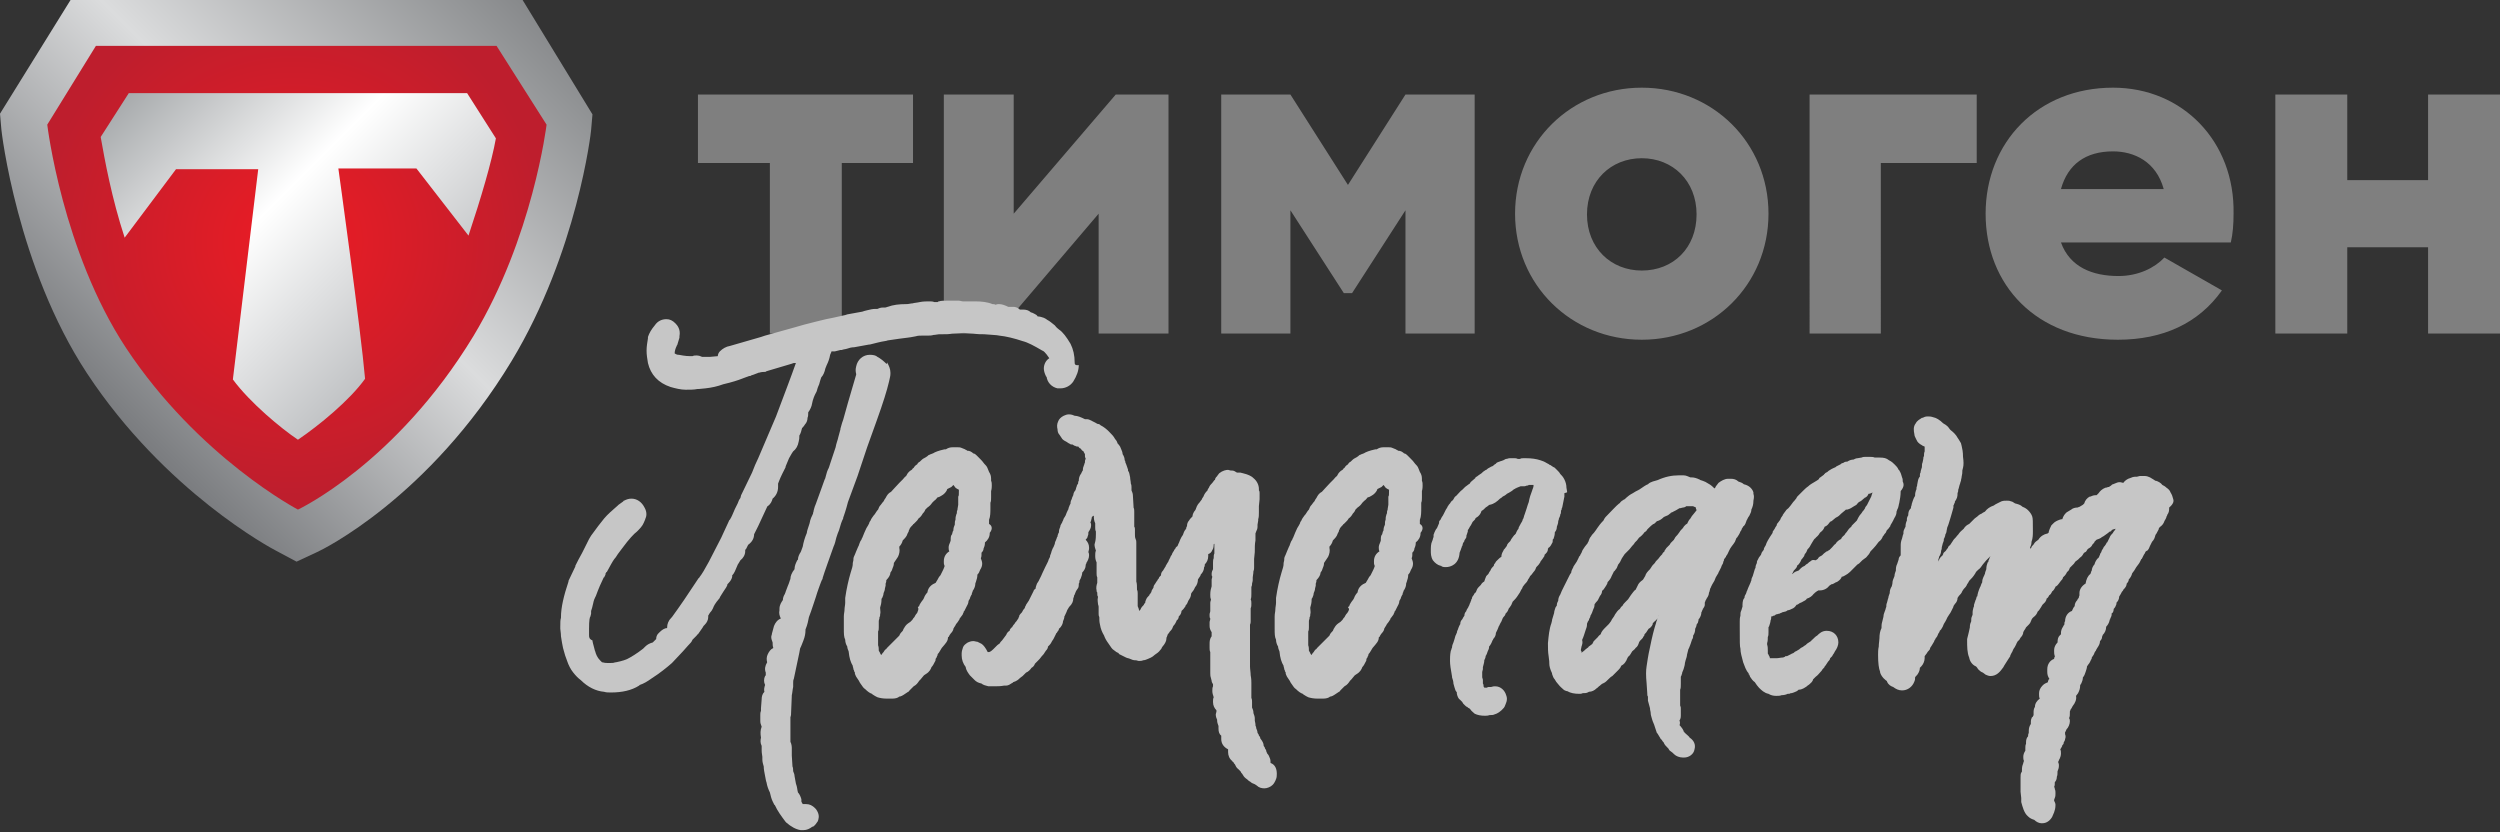 <svg xmlns="http://www.w3.org/2000/svg" viewBox="0 0 365 121.5">
									<rect x="0" y="0" width="365" height="121.5" fill="#333333" stroke="none"/>
									<style>
									.st0{fill:#7f7f7f}.st4{fill:#c6c6c6}
									</style>
									<path class="st0" d="M148 31.2V13.8h-10.2v34.9h7.7l14.9-17.5v17.5h10.2V13.8h-7.7zM196.8 27l-8.4-13.2h-10.1v34.9h10.1v-18l7.8 12.1h1.2l7.8-12.1v18h10.1V13.8h-10.1zM101.9 23.8h10.5v24.9h10.5V23.8h10.4v-10h-31.4zM264.2 48.7h10.4V23.8h14v-10h-24.4zM354.5 13.8v12.5h-11.8V13.8h-10.5v34.9h10.5V36.1h11.8v12.6H365V13.8zM308.5 12.8c-11 0-18.6 8-18.6 18.4 0 10.4 7.4 18.4 19.3 18.4 6.6 0 11.8-2.4 15.2-7.2l-8.4-4.8c-1.4 1.5-3.8 2.7-6.7 2.7-3.8 0-7.1-1.3-8.4-4.9h24.8c.3-1.3.4-2.7.4-4.2.2-10.5-7.4-18.4-17.6-18.4zm-7.6 14.8c1-3.6 3.6-5.5 7.6-5.5 3.1 0 6.3 1.5 7.4 5.5h-15zM239.7 12.8c-10.3 0-18.5 8-18.5 18.4 0 10.4 8.2 18.4 18.5 18.4s18.5-8 18.5-18.4c0-10.4-8.2-18.4-18.5-18.4zm0 26.7c-4.5 0-8-3.3-8-8.2s3.5-8.2 8-8.2 8 3.3 8 8.2-3.4 8.2-8 8.2z"/>
									<radialGradient id="SVGID_1_" cx="-383.822" cy="1460.353" r="37.183" gradientTransform="matrix(1 0 0 -1 426.579 1495.623)" gradientUnits="userSpaceOnUse">
										<stop offset="0" stop-color="#ec1c24"/>
										<stop offset="1" stop-color="#be1e2d"/>
									</radialGradient>
									<path d="M42.7 76.1c-.6-.3-15.1-8-25.8-24.3C7.4 37.5 5.2 19.3 5.1 18.4l-.1-.6 8-12.9h60.5l8.1 12.9-.1.6c-.1.8-2.1 17-11 31.7-11.4 18.8-25.7 25.8-26.3 26l-.8.4-.7-.4z" fill="url(#SVGID_1_)"/>
									<linearGradient id="SVGID_2_" gradientUnits="userSpaceOnUse" x1="24.447" y1="8.059" x2="62.741" y2="46.353">
										<stop offset="0" stop-color="#a8abad"/>
										<stop offset=".486" stop-color="#fff"/>
										<stop offset="1" stop-color="#c1c3c5"/>
									</linearGradient>
										<path d="M60.8 24.6l7.6 9.8c1.8-5.4 3.4-10.8 4-14.2l-4.2-6.6H18.8L14.7 20c.6 3.4 1.6 8.9 3.5 14.7l7.5-10h12L34 55.4c2.5 3.4 7.1 7.2 9.5 8.8 3.1-2.1 7.6-5.8 9.8-8.9-.6-7-3.9-30.7-3.9-30.7h11.4z" fill="url(#SVGID_2_)"/>
									<linearGradient id="SVGID_3_" gradientUnits="userSpaceOnUse" x1="13.298" y1="57.311" x2="73.46" y2="-2.851">
											<stop offset="0" stop-color="#7a7c7f"/>
											<stop offset=".488" stop-color="#dbdcdd"/>
											<stop offset="1" stop-color="#87898b"/>
									</linearGradient>
									<path d="M76.3 0h-66L0 16.6l.2 2.3c0 .2 2.3 20.1 12.5 35.6 11.4 17.3 27 25.6 27.6 25.9l3 1.6 3-1.4c.7-.3 16.3-7.9 28.4-27.9C84.3 36.8 86.3 19.2 86.3 19l.2-2.3L76.3 0zm3.5 18.2s-2 16.5-10.7 30.9C57.8 67.7 43.5 74.4 43.5 74.4S29 66.8 18.4 50.8C9.1 36.7 6.9 18.2 6.9 18.2L14 6.7h58.5l7.3 11.5z" fill="url(#SVGID_3_)"/>
									<g>
										<path class="st4" d="M129.4 53.1c-.4-.4-.9-.8-1.3-1-.2-.2-.6-.3-1.1-.3-1 0-1.8.7-2 1.7-.1.4-.1.7 0 1.1v.1l-1.2 4.1-.7 2.5c-.1.2-.2.6-.4 1.3v.1l-.3 1.1c-.1.5-.3.9-.4 1.5l-.5 1.5-.2.6c-.2.6-.3 1-.4 1.1-.1.2-.2.5-.3.9-.1.3-.1.5-.2.6-.3.8-.7 2-1.3 3.6-.1.2-.2.5-.3.9 0 .2-.1.3-.1.5-.2.4-.4.8-.5 1.4-.3.9-.4 1.2-.4 1.4-.3.7-.5 1.4-.6 2-.2.6-.3.8-.3.8-.2.3-.4.7-.4 1.1l-.1.1c-.2.4-.4.8-.4 1.3-.4.5-.6 1-.6 1.4 0 .1-.1.2-.1.3-.1.3-.2.6-.3.8l-.3.8c0 .1-.1.2-.1.3-.2.3-.3.6-.3.9-.2.3-.5.7-.5 1.3v.2c-.1.4 0 .8.2 1.2-.5.2-.8.6-1 1.1l-.3 1.1c0 .2-.1.3-.1.5 0 .3.1.5.2.8 0 .3 0 .5.1.8-.4.2-.6.5-.8.9-.2.4-.2.8-.1 1.2-.3.5-.4 1-.2 1.5v.4l-.1.1c-.2.4-.2.9 0 1.3-.1.3-.2.7-.1 1-.3.3-.4.7-.4 1.1l-.1 1.3v.4c-.1.2-.1.4-.1.6v.9c0 .3.1.5.2.8-.2.5-.2 1-.1 1.6-.1.4-.1.8.1 1.2v.7c0 .4.1.7.1.9v.4c0 .3.1.7.2 1 0 .4.1.9.2 1.4.1.4.1.7.2.9.1.6.3 1.1.5 1.5.1.4.2.9.4 1.3l.2.4c0 .1 0 .1.1.1.4.9 1 1.7 1.6 2.5l.1.1c.7.6 1.4 1 2.1 1.1h.4c.5 0 .9-.2 1.3-.5h.1c.3-.2.5-.5.7-.8.1-.3.3-.8-.1-1.5-.1-.2-.2-.3-.3-.4-.4-.4-.8-.6-1.3-.6h-.5c-.1-.2-.2-.3-.2-.4v-.3c-.1-.4-.3-.8-.5-1-.1-.3-.1-.8-.3-1.3l-.2-1.1c0-.2-.1-.5-.2-.7 0-.2 0-.5-.1-.7l-.1-1.6v-.2-.2-.6c0-.2 0-.6-.2-1v-.6-.3-2-.7c.1-.2.1-.5.1-.7l.1-2.4v-.1c.1-.4.1-.8.2-1.2v-.6c0-.2 0-.4.1-.6l.8-3.8c.1-.5.1-.7.2-.8.1-.2.2-.5.4-1s.3-1 .3-1.5v-.1c.3-.7.4-1.3.5-1.8.2-.5.4-1.1.6-1.7l.4-1.2c.1-.4.3-.9.5-1.5.2-.5.3-.9.5-1.2v-.1c.3-1 .9-2.6 1.6-4.6.2-.4.3-.9.4-1.3l.2-.6.2-.5c.1-.3.2-.7.3-1 .1-.3.2-.5.3-.7v-.1c.1-.3.4-1.1.7-2.3l1.4-3.8 1.4-4.2 1.4-3.9c.9-2.5 1.5-4.4 1.8-5.7.1-.5.2-.8.2-1.1v-.2c0-.5-.2-1-.5-1.5 0 .3 0 .2-.1.2zm-13.3 38.7z"/>
										<path class="st4" d="M156.9 52.9c0-1-.2-1.9-.6-2.7-.6-1-1.1-1.7-1.7-2.1-.1-.1-.3-.2-.6-.6-.4-.3-.7-.6-1.1-.8-.1-.1-.3-.2-.5-.3-.3-.1-.6-.2-.9-.2-.1-.2-.3-.3-.5-.4-.2-.1-.4-.2-.5-.2-.3-.3-.7-.4-1.1-.4h-.4-.1c-.3-.3-.7-.4-.9-.4h-.8c-.4-.2-.9-.4-1.3-.4-.2 0-.4 0-.5.1-.2-.1-.4-.1-.5-.1-.7-.3-1.6-.4-2.5-.4h-1.8c-.2 0-.4-.1-.6-.1h-.3-1.5c-.5 0-.8 0-1.1.1-.1 0-.1 0-.2.1h-.5c-.2-.1-.5-.1-.7-.1-.4 0-.9 0-1.4.1-.4.1-.8.1-1.1.2h-.1c-.5.1-.7.1-.8.1-1 0-1.9.1-2.7.4-.1 0-.2.1-.4.1h-.2-.1c-.3 0-.6.1-.8.2h-.3c-.4 0-.8.1-1.2.2l-.4.1-.3.1-2.2.4-.3.1c-.9.2-1.4.3-1.8.4l-1 .2c-.9.2-2 .5-3.2.8l-1.4.4-4.3 1.2-.6.2-4.5 1.3c-.6.1-1.1.4-1.5.8-.2.2-.3.5-.3.7l-1.1.1h-1.2c-.2-.1-.5-.2-.8-.2-.2 0-.4 0-.6.1h-.3c-.2 0-.7 0-1.7-.2H99s-.2 0-.5-.2c0-.3.1-.7.3-1.1 0-.1.1-.1.1-.2l.3-1v-.2c.2-1-.3-1.6-.6-1.9-.4-.4-.8-.6-1.3-.6-.7 0-1.3.3-1.7.9-.5.6-.8 1.1-1 1.7v.2c-.1.6-.2 1.2-.2 1.8 0 .6.1 1.2.2 1.8.4 1.7 1.5 2.9 3.3 3.5.7.2 1.5.4 2.2.4.7 0 1.2 0 1.7-.1.5 0 .9-.1 1.2-.1.9-.1 1.8-.3 2.6-.6 1.3-.3 2.2-.6 2.7-.8.3-.1.5-.2.8-.3.1 0 .2-.1.3-.1.1 0 .2 0 .3-.1.1 0 .3-.1 1.1-.4h.1s.2-.1.7-.1c.1 0 .2 0 .3-.1l3.7-1.1c.2-.1.3-.1.4-.1h.2c-.7 2-1.7 4.6-2.9 7.8l-2.6 6.1c-.3.6-.6 1.3-.9 2.1l-1.5 3.1c0 .1-.1.1-.1.2s-.1.3-.1.4c-.1.1-.1.2-.2.3l-.2.5-.4.8c-.3.7-.5 1.2-.7 1.5 0 0 0 .1-.1.1l-1.2 2.6-1.8 3.5c-.6 1.1-1 1.8-1.4 2.3 0 0 0 .1-.1.1-1.5 2.3-2.8 4.2-3.9 5.7l-.1.1c-.4.4-.6.9-.6 1.4v.1c-.4 0-.8.3-1.1.6l-.2.2c-.2.2-.3.5-.3.8l-.5.5c-.4.1-.8.3-1.1.6l-.3.3c-.9.7-1.7 1.2-2.3 1.5-.2.1-.7.3-1.7.5h-.1c-.2.1-.5.1-.9.1-.3 0-.6 0-.9-.1h-.1l-.3-.3c-.4-.4-.6-.9-.7-1.3-.1-.2-.1-.4-.2-.7-.1-.4-.2-.7-.2-.9-.5-.2-.5-.5-.5-.8v-.9c0-1.3.1-1.7.2-1.8 0-.1.1-.3.1-.4v-.4c.1-.3.2-.6.3-1.1.1-.5.2-.7.3-.9 0-.1.1-.1.1-.2.4-1.1.8-2 1.1-2.6 0 0 0-.1.1-.1l.2-.4v-.1c0-.1.1-.2.1-.2s0-.1.1-.1c.5-.9.8-1.5 1.1-1.9.2-.2.3-.4.5-.7.2-.3.4-.5.6-.8 1.1-1.5 1.8-2.2 2.2-2.5.4-.4.8-.8 1-1.3.1-.3.2-.4.2-.5.2-.4.3-1-.1-1.7-.4-.8-1.1-1.3-1.9-1.3-.4 0-.7.1-1.1.3 0 0-.1 0-.1.1l-.7.5-.1.1c-.8.7-1.5 1.3-2 1.9-.5.6-1.1 1.4-1.9 2.5-.1.2-.2.3-.3.5l-.1.2-.9 1.8c-.4.7-.7 1.3-1 1.9v.1l-1 2.1v.1c-.7 2.1-1.1 3.8-1.1 5.2v.1c-.1.3-.1.7-.1 1.3v.3c0 .2.1.6.1 1.1.1.7.2 1.2.3 1.7.2.8.4 1.4.6 1.9.2.6.5 1.2.9 1.7s.7.8 1.1 1.1c1 1 2.2 1.6 3.4 1.7.3.1.6.1 1 .1 1.6 0 3-.3 4.1-1l.1-.1c.6-.2 1.1-.5 1.8-1 1.1-.7 2.1-1.5 2.9-2.2l1.6-1.7.8-.9c.3-.3.5-.5.6-.8l.6-.6c.1-.1.1-.2.2-.2l.7-1c0-.1.1-.1.1-.2l.1-.1.1-.1c.3-.3.5-.7.5-1.1V90v-.1c0-.1.1-.1.1-.2.1-.1.1-.2.2-.3.2-.2.3-.4.4-.6.1-.3.3-.7.9-1.4.1-.1.1-.1.1-.2.2-.3.3-.5.5-.8.1-.2.3-.4.4-.6.1-.2.2-.3.2-.5.3-.3.6-.6.7-1.1V84c.2-.2.3-.4.4-.6.1-.2.2-.5.3-.7.1-.2.1-.3.2-.4.1-.2.2-.3.3-.5.4-.3.7-.8.7-1.3v-.2s0-.1.1-.1l.3-.6s0-.1.1-.1c.5-.4.8-.9.8-1.5l.6-1.2L112 74s0-.1.1-.1c.4-.3.6-.7.7-1.1.5-.4.8-1 .8-1.7v-.5c.1-.2.2-.6.6-1.4l.5-1v-.1l.5-1.2.4-.7c.1-.1.1-.2.2-.3.4-.3.7-.8.8-1.4.1-.4.1-.5.1-.7v-.2c.2-.3.3-.7.4-1.1.1-.1.3-.3.4-.5.3-.3.4-.7.4-1 .1-.2.1-.5.1-.8.1-.1.1-.2.2-.3l.2-.4c0-.1.1-.2.1-.3.2-1.1.5-1.6.6-1.8.2-.3.2-.6.3-.8 0-.1.1-.2.2-.5.1-.4.2-.7.3-1 .3-.3.5-.8.6-1.3l.2-.5c.2-.4.4-.9.5-1.5.1-.3.2-.4.2-.5.1 0 .3 0 .4-.1-.2.1-.3.1-.3.1h.4l.8-.2h.2c.2-.1.5-.1.8-.2.3-.1.6-.2 1-.2l2.2-.4h.1l1.2-.3c.8-.2 1.2-.2 1.4-.3 1.2-.2 2.2-.3 2.9-.4.2 0 .6-.1 1.2-.2.3-.1.6-.1.9-.1h.7c.4 0 .7 0 1-.1.3 0 .6-.1.8-.1h.5c.6 0 1 0 1.4-.1l1.7-.1 1.4.1c.6.1 1.1.1 1.6.1 1 .1 1.8.1 2.2.2 1 .1 2.2.4 3.4.8.8.2 1.7.7 2.9 1.4.1 0 .4.2 1 1.1-.5.3-.8.9-.8 1.5 0 .3.1.7.3 1.1 0 0 0 .1.1.1.1.8.7 1.5 1.6 1.7h.4c.8 0 1.5-.4 1.9-1 .5-.8.8-1.6.8-2.4-.6.1-.6-.2-.6-.4z"/>
										<path class="st4" d="M144.4 76.5v-.2-.3-.1c.2-.5.2-1.1.2-1.8v-.7c.1-.2.1-.5.1-.8V72v-.3c.1-.3.1-.7.1-.8 0-.3 0-.5-.1-.7v-.3c0-.4-.1-.7-.3-1-.1-.2-.1-.3-.2-.5-.1-.3-.3-.5-.5-.7-.2-.3-.4-.5-.7-.8l-.1-.1-.3-.3c-.1-.1-.3-.3-.5-.3-.2-.2-.5-.4-.9-.4l-.1-.1c-.1 0-.2-.1-.2-.1l-.5-.2c-.2-.1-.4-.1-.6-.1h-.7c-.4 0-.7.1-1 .3h-.2c-.9.2-1.4.4-1.7.6-.1 0-.2.1-.3.1l-.2.1c-.1 0-.2.1-.3.2l-.3.2c-.1 0-.1.1-.2.1-.2.1-.4.3-.5.4l-.1.1c-.2.1-.3.2-.4.4-.2.1-.4.3-.5.5-.1.1-.2.1-.2.2l-.1.1c-.2.1-.3.2-.4.3-.1.1-.2.2-.3.4 0 .1-.1.1-.1.2-.2.1-.3.3-.5.5l-.4.4-.1.1c-.5.5-.9 1-1.2 1.3-.4.2-.6.5-.8.9-.1.1-.2.3-.3.5l-.1.1c-.1.1-.2.3-.3.4-.2.2-.3.4-.4.7-.2.2-.3.4-.5.7l-.1.1c-.2.3-.4.5-.5.8-.1.1-.2.3-.2.4-.1.2-.2.4-.4.7-.2.4-.4.9-.6 1.4-.1.1-.1.3-.2.4-.1.1-.1.2-.2.4s-.1.4-.2.5c-.2.5-.4.9-.5 1.2-.1.2-.2.4-.2.6v.1c0 .2-.1.4-.1.6v.1c0 .2-.1.6-.3 1.2-.3 1-.6 2.3-.8 3.7v.7c0 .3-.1.7-.1 1 0 .3-.1.6-.1 1v1.8c0 .7 0 1.2.2 1.6 0 .3.1.7.3 1 0 .2.1.5.2.7.1 1 .3 1.6.6 2.1 0 .2.1.3.1.5 0 .1.1.1.1.3 0 0 0 .1.1.1v.1c0 .2.1.4.2.6.1.1.1.2.2.3.1.1.1.2.2.3.1.2.2.4.3.5.2.3.4.6.6.7.4.4.7.6 1 .7l.1.1c.3.2.5.3.7.4.3.1.8.2 1.3.2h.9c.4 0 .8-.1 1-.3h.1c.4-.1.7-.4 1.2-.7.1 0 .1-.1.2-.2l.6-.6c.4-.2.6-.5.8-.8l.2-.2c.2-.2.3-.4.5-.6.1-.1.2-.1.3-.2.5-.3.7-.7.8-1 .2-.2.3-.4.5-.8.1-.1.1-.3.1-.4.1-.1.2-.3.2-.4.1-.1.1-.2.1-.3.1-.1.2-.2.3-.4.1-.2.2-.3.3-.5.6-.7.9-1 .9-1.5 0 0 0-.1.1-.1.1-.2.2-.4.3-.5.2-.2.4-.5.4-.7 0-.1.1-.1.1-.2.1-.1.2-.3.3-.5.2-.2.3-.4.5-.7 0-.1 0-.1.1-.2s.2-.3.3-.4c.1-.1.1-.3.2-.4v-.1l.1-.1.3-.6c.1-.2.3-.5.3-.8 0-.1.1-.2.2-.4 0-.1.1-.3.2-.5.1-.1.1-.2.1-.3 0-.1.1-.1.1-.2v-.1c.3-.4.4-.8.4-1.1 0-.1.1-.2.1-.3.1-.3.2-.6.2-1 .2-.2.3-.4.4-.7.2-.3.3-.6.3-.9 0-.3-.1-.5-.2-.8.1-.2.1-.4.1-.5v-.3c.2-.2.3-.4.3-.6.1-.2.2-.5.2-.8v-.1c.4-.3.7-.8.7-1.3v-.1c.5-.6.3-1.1-.1-1.3zm-10.5 13c-.2.2-.3.4-.4.6-.1.1-.2.2-.3.4l-.3.3c-.1.1-.2.1-.3.2-.3.2-.5.5-.6.7-.1.1-.1.2-.2.4-.2.2-.4.4-.5.7l-.3.3-.1.1-.3.3-.5.5-.6.6c-.1.1-.1.2-.2.2-.1.1-.2.2-.3.4-.1.1-.2.2-.3.4h-.1c0-.1 0-.1-.1-.2 0-.1-.1-.2-.2-.4 0-.3 0-.5-.1-.8v-.1-.4-.3-.6-.3-.3c.1-.2.1-.4.1-.6v-.4-.3-.2c0-.2.1-.3.1-.5v-.1c.1-.1.1-.2.1-.4.1-.3 0-.6 0-.9v-.1c.1-.3.2-.7.2-1.2 0-.1 0-.1.1-.2.1-.2.2-.5.2-.7.1-.2.2-.5.2-.7 0-.1.1-.3.1-.4v-.3c.1-.2.1-.3.1-.5.4-.4.6-.8.6-1.1.1-.1.1-.2.2-.3 0-.1.1-.2.1-.3.1-.2.2-.5.2-.7v-.1l.6-.9c.2-.4.3-.9.2-1.3v-.2c.2-.2.4-.5.5-.9.3-.3.6-.6.7-1 .1-.2.2-.3.2-.5.1-.1.1-.2.1-.2.1-.2.3-.4.5-.6 0 0 0-.1.1-.1l.3-.3.1-.1c.1-.1.2-.2.3-.4.3-.2.5-.5.6-.7.1-.1.3-.3.4-.6l.1-.1.1-.1.1-.1c.3-.2.5-.4.7-.7l.3-.3c.2-.1.3-.3.5-.5.2 0 .3-.1.5-.2.4-.2.8-.6.9-1l.6-.3.3-.3c.1.1.2.3.3.4.1.1.3.2.5.3 0 .7 0 .9-.1 1V73.7l-.1.6v.1c-.1.2-.1.3-.1.5 0 .1-.1.2-.1.3-.1.3-.1.5-.1.7-.1.2-.1.4-.1.7-.1.2-.2.5-.2.7 0 .1 0 .2-.1.3l-.1.4c-.2.2-.2.5-.2.8 0 .1 0 .2-.1.4s-.2.5-.2.7c0 .2 0 .4.1.6-.5.3-.8.8-.8 1.4v.2c0 .2 0 .3.1.5v.1c-.1.3-.2.5-.3.7l-.3.6c-.2.2-.3.4-.4.6-.1.2-.2.3-.3.5-.5.2-1.1.6-1.2 1.4-.2.2-.4.5-.5.8 0 .1-.1.1-.1.2-.1.1-.2.3-.3.4-.1.2-.3.4-.3.6-.1 0-.1.1-.2.2.2.2 0 .5-.1.8zM185.5 111.4c0-.2 0-.5-.1-.7-.1-.3-.2-.5-.4-.7 0-.1 0-.1-.1-.2 0-.2-.1-.4-.2-.5 0-.1-.1-.3-.2-.4 0-.4-.2-.7-.5-1.1 0-.2-.1-.3-.2-.4 0-.1-.1-.3-.2-.4 0-.2-.1-.5-.2-.7v-.1c0-.1-.1-.2-.1-.3v-.1c0-.2-.1-.5-.1-.6v-.3c0-.3-.1-.5-.2-.8v-.1c0-.2-.1-.5-.2-.7v-.8c0-.2 0-.4-.1-.6V99.7c0-.2 0-.6-.1-1.1 0-.4-.1-.9-.1-1.3V96v-.5-1.7-.3-.7-.2-.8-.6c.1-.2.1-.4.1-.5v-1.9c.1-.2.1-.4.1-.7 0-.2 0-.4-.1-.6.1-.2.1-.5.1-.8v-1c.1-.2.1-.3.1-.5 0-.1.1-.3.1-.5v-.4c0-.2.1-.5.1-.9.1-.2.1-.4.1-.6v-1.2l.1-1v-.1c0-.6 0-1.1.1-1.6v-1c0-.1.1-.2.1-.3.1-.2.2-.4.2-.7v-.3l.1-.6v-.2c.1-.3.1-.6.1-1v-.6-.3l.1-1V72c0-.1 0-.3-.1-.4v-.2c0-.6-.3-1.2-.8-1.6-.2-.2-.4-.3-.6-.4-.2-.1-.5-.2-.9-.3-.1 0-.3-.1-.4-.1h-.4-.1c-.3-.2-.5-.3-.7-.3h-.2c-.1 0-.3-.1-.4-.1-.3 0-.8.1-1.3.5-.1.1-.2.3-.3.4 0 0 0 .1-.1.1-.1.1-.2.3-.2.4 0 0 0 .1-.1.1-.1.1-.2.3-.3.4-.2.2-.4.4-.5.7-.1.1-.2.3-.2.4l-.1.1c-.2.2-.4.5-.5.8-.1.1-.1.2-.2.3 0 .1-.1.2-.1.2-.1.1-.2.3-.3.4-.2.2-.3.4-.4.6 0 .1-.1.2-.1.3 0 .1-.1.1-.1.2-.2.2-.4.6-.4.9-.2.2-.4.4-.5.6-.2.2-.3.5-.3.8 0 .1-.1.1-.1.2v.1c0 .1-.1.1-.1.2-.2.2-.3.5-.4.8-.1.1-.1.2-.2.3l-.1.2-.1.2c-.1.3-.2.5-.3.7 0 .1 0 .1-.1.2 0 .1-.1.1-.1.1-.1.1-.2.2-.2.3-.1.1-.2.2-.2.3-.1.1-.2.3-.3.5 0 .1 0 .1-.1.2s-.1.2-.1.2l-.3.6c0 .1-.1.2-.1.2-.1.2-.2.3-.3.5 0 .1-.1.2-.1.2-.1.2-.2.3-.3.5-.2.2-.3.4-.3.7l-.1.1c-.1.1-.2.2-.2.3 0 0 0 .1-.1.1 0 .1-.1.1-.1.2-.1.1-.2.3-.4.6-.1.1-.2.3-.2.5-.1.2-.3.4-.3.6 0 .1-.1.1-.1.2-.1.1-.2.2-.2.3-.2.2-.4.4-.5.7-.1.2-.1.3-.1.4-.1.1-.2.2-.2.3-.2.2-.4.4-.5.7l-.1.1-.1.1c0-.2-.1-.5-.2-.7v-.3-1.5c0-.2 0-.4-.1-.6V86c0-.4 0-.8-.1-1.1v-5.7c0-.2 0-.3-.1-.5s-.1-.5-.1-.7v-.2-.5c0-.1 0-.3-.1-.4v-.4-1.1-.7c0-.2 0-.4-.1-.6V74l-.1-1.7c0-.2-.1-.5-.2-.7v-.4c0-.2 0-.4-.1-.6 0-.3-.1-.6-.1-.9-.1-.4-.1-.6-.2-.8 0 0 0-.1-.1-.1 0-.2 0-.3-.1-.5-.1-.3-.2-.6-.3-.8 0-.1 0-.2-.1-.3 0-.3-.1-.6-.3-.9 0-.2-.1-.5-.2-.7-.1-.3-.2-.5-.4-.7 0 0 0-.1-.1-.1-.1-.3-.2-.5-.4-.7-.2-.4-.5-.7-.9-1.1-.4-.4-.8-.7-1.2-.9-.1-.1-.2-.2-.4-.2-.1 0-.2-.1-.4-.2l-.8-.4c-.2-.1-.3-.1-.5-.1h-.2c-.6-.3-1.1-.5-1.5-.5-.2-.1-.5-.2-.8-.2h-.1c-.2 0-.5.1-.7.2-.4.2-.7.5-.8.8-.2.4-.2.8-.1 1.2 0 .3.1.6.3.8.1.2.3.4.4.6.2.2.4.3.6.4.1.1.2.1.3.2l.2.1c.1.1.2.1.4.1.1.1.3.2.4.2.1.1.3.1.4.1 0 0 .1 0 .1.1.1.1.2.2.3.2.1.2.2.3.4.4 0 .1.1.2.2.4v.2c0 .1 0 .3.1.4v.1c-.1.2-.1.3-.1.5 0 .1-.1.2-.1.3 0 .1-.1.2-.1.3-.1.2-.1.4-.1.5 0 .1 0 .1-.1.2 0 .1-.1.2-.1.2 0 .1-.1.2-.1.2-.2.3-.3.6-.3 1-.1.1-.1.3-.1.4-.1.1-.2.3-.2.4-.1.2-.1.4-.2.6-.2.2-.3.5-.3.7-.1.1-.1.3-.2.4v.1c-.1.2-.2.4-.2.6v.1c-.1.2-.2.4-.3.7v.1c0 .1-.1.1-.1.2-.1.2-.2.4-.3.7 0 .1-.1.1-.1.2-.1.1-.1.2-.2.3 0 .1-.1.2-.1.3-.1.1-.1.3-.2.4-.1.2-.2.3-.2.5-.1.2-.2.5-.2.8 0 .1-.1.2-.1.2 0 .1-.1.2-.1.4 0 .1-.1.1-.1.2s-.1.2-.1.3c-.1.2-.2.4-.2.6-.1.2-.1.3-.2.5-.1.1-.1.2-.2.4s-.1.4-.2.6c-.1.2-.1.3-.1.4 0 .1-.1.1-.1.2l-.1.2c0 .1-.1.3-.2.5l-.3.6c-.4.8-.5 1.1-.6 1.3l-.3.6c0 .1-.1.1-.1.2-.1.1-.1.2-.2.3-.1.3-.2.5-.2.7 0 0 0 .1-.1.1-.1.1-.2.2-.2.3l-.3.6-.4.8-.4.6c0 .1-.1.2-.1.2l-.1.3c-.2.2-.3.4-.4.6-.1.1-.3.3-.4.5v.1l-.1.2c0 .1-.1.2-.1.2-.1.1-.1.2-.2.3-.1.1-.2.2-.3.4-.1.1-.2.2-.3.4 0 0 0 .1-.1.1-.1.1-.3.3-.3.5-.2.1-.4.3-.5.6-.1.1-.2.3-.6.8-.2.2-.3.3-.3.4-.1.1-.3.2-.4.3l-.1.1-.1.1-.3.3-.1.1c-.4.4-.6.4-.6.4h-.2c-.3-.6-.6-1-.9-1.2l-.6-.3c-.2 0-.4-.1-.6-.1-.3 0-.6.1-.8.2-.3.2-.6.4-.7.7-.1.3-.2.6-.2.9v.3c0 .6.2 1.2.6 1.7v.1c.1.4.3.7.6 1.1l.7.7c.2.2.5.4 1 .5.2.2.6.3 1 .4h.9c.4 0 .9 0 1.4-.1h.3c.3 0 .6-.2.9-.4 0 0 .1 0 .1-.1.1 0 .2-.1.3-.1.2-.1.4-.2.6-.4l.1-.1c.1-.1.3-.2.4-.3l.5-.5c.3-.1.6-.4.8-.7.2-.1.4-.3.5-.6l.2-.2.1-.1.1-.1c.2-.2.4-.4.6-.7.1-.1.3-.3.4-.5.1-.1.1-.2.2-.3.2-.2.3-.4.3-.6l.2-.2c.2-.2.3-.4.4-.6.1-.1.1-.2.2-.3l.3-.6.1-.2s0-.1.1-.1c0-.1.1-.1.1-.2.1-.1.2-.2.2-.4.4-.3.6-.8.6-1.1.1-.2.2-.5.2-.7 0-.1.1-.1.1-.2s.1-.1.1-.2.1-.2.1-.2c0-.1.1-.2.1-.3.1-.2.2-.3.3-.5l.1-.1c.3-.3.5-.7.5-1.1v-.1c.1-.1.1-.2.1-.3 0-.1.1-.1.1-.2.1-.2.1-.3.2-.5l.2-.3c.2-.2.2-.5.2-.8.1-.1.1-.2.1-.4 0-.1.1-.1.1-.2s.1-.1.1-.2c.1-.3.2-.5.2-.8.3-.3.5-.7.5-1 0-.1 0-.2.1-.3v-.1c.2-.3.4-.7.4-1.1 0-.2 0-.3-.1-.5 0-.1.1-.3.1-.5v-.2c0-.4-.2-.8-.5-1.1.1-.1.3-.3.3-.5.1-.2.1-.3.1-.5v-.1c.2-.3.4-.6.4-1 0-.1 0-.3-.1-.4 0-.1.1-.2.1-.3 0-.1.1-.3.1-.4v-.1c.1-.1.2-.2.3-.2 0 .3 0 .7.2 1.1v.6c0 .2 0 .4.1.6v.4c0 .8-.1 1.1-.1 1.1 0 .1-.1.3-.1.4 0 .3.1.6.2.9-.1.2-.1.5-.1.8 0 .4.1.7.2.9v1.6c0 .2 0 .4.1.6V85.1c-.1.3-.2.7-.1 1.1 0 .1 0 .2.1.3v.1c0 .2 0 .4.1.5v.1c-.1.4 0 .8 0 .9 0 .2.1.3.1.5v1c0 .2 0 .3.1.5 0 .4 0 .7.1 1.1.1.6.3 1.1.6 1.6.1.3.3.7.6 1.1.4.6.6.9.8 1 .1.1.3.2.4.3l.2.1c.1 0 .1.1.2.2l.6.3.2.1.2.1c.2.1.4.1.6.2.2.1.5.2.7.2h.1c.2 0 .3.1.5.1s.4 0 .6-.1c.2 0 .5-.1.7-.2.2-.1.6-.2 1-.6.3-.2.6-.4.8-.7.1-.1.2-.2.2-.3.1-.1.1-.2.2-.3l.1-.1c.2-.3.4-.6.4-1v-.1c.1-.1.1-.3.2-.5.1-.1.2-.2.3-.4l.1-.1c.2-.2.3-.4.4-.7.3-.3.4-.6.5-.8 0 0 0-.1.1-.1.1-.1.2-.3.2-.5l.1-.1c.2-.2.3-.5.3-.7l.2-.2.1-.1c.1-.2.3-.3.3-.5.2-.2.3-.4.4-.7.2-.3.4-.6.4-1 0-.1.1-.1.1-.2.3-.3.4-.6.5-.8.3-.3.4-.8.4-1.1.1-.1.1-.2.2-.3.1-.1.2-.3.2-.4.3-.3.5-.7.5-1.1.1-.1.1-.2.1-.4.3-.3.5-.7.5-1.2V81v-.1c.3-.1.5-.3.6-.6.1-.1.2-.4.2-.8 0 0 0-.1.1-.1v1.4c-.1.2-.1.4-.1.7-.1.2-.1.5-.1.7V83.1c-.1.2-.2.4-.2.7 0 .1 0 .3.1.4 0 .1-.1.3-.1.4V85.6c-.1.3-.2.7-.2 1.2 0 .3 0 .5.1.7 0 .2-.1.3-.1.5V89.2c0 .2-.1.3-.1.5v.2c0 .1 0 .3.1.4v.1c0 .1-.1.3-.1.4v.6c0 .3.1.6.3.9v.6c-.3.4-.3.8-.3 1.1V94.6c0 .2 0 .4.1.6V98.3c0 .2 0 .4.1.7 0 .1.1.3.1.4 0 .2.1.3.2.5V100.2c-.1.2-.1.4-.1.7 0 .3.1.6.2.9-.1.2-.1.4-.1.6v.1c0 .5.2.9.5 1.2v.2c0 .1-.1.3-.1.4 0 .3.1.6.2.8v.1c0 .3.1.5.2.8v.4c0 .4.1.8.4 1v.5c0 .7.4 1.2 1 1.5v.4c0 .5.2 1 .6 1.3 0 .1.1.1.2.2 0 .1.1.2.2.3.1.2.2.5.5.7l.1.1.1.1c.1.1.2.2.2.3.1.1.2.2.3.4.1.2.3.4.6.6.1.1.3.3.4.3.2.2.4.3.7.4l.3.2c.3.3.7.4 1.1.4.4 0 .9-.2 1.2-.5.2-.2.3-.4.4-.6.1-.2.2-.5.2-.7.1-1.1-.3-1.7-.9-1.9zM207.3 76.5v-.2-.3-.1c.2-.5.2-1.1.2-1.8v-.7c.1-.2.1-.5.1-.8V72v-.3c.1-.3.1-.7.1-.8 0-.3 0-.5-.1-.7v-.3c0-.4-.1-.7-.3-1-.1-.2-.1-.3-.2-.5-.1-.3-.3-.5-.5-.7-.2-.3-.4-.5-.7-.8l-.1-.1-.3-.3c-.1-.1-.3-.3-.5-.3-.2-.2-.5-.4-.9-.4l-.1-.1c-.1 0-.2-.1-.2-.1l-.5-.2c-.2-.1-.4-.1-.6-.1h-.7c-.4 0-.7.1-1 .3h-.2c-.9.2-1.4.4-1.7.6-.1 0-.2.1-.3.1l-.2.1c-.1 0-.2.1-.3.2l-.3.2c-.1 0-.1.1-.2.1-.2.1-.4.3-.5.4l-.1.1c-.2.1-.3.2-.4.4-.2.1-.4.3-.5.5-.1.1-.2.1-.2.2l-.1.1c-.2.1-.3.2-.4.3-.1.1-.2.2-.3.4 0 .1-.1.1-.1.2-.2.1-.3.3-.5.5l-.4.4-.1.1c-.5.5-.9 1-1.2 1.3-.4.2-.6.5-.8.9-.1.1-.2.3-.3.5l-.1.1c-.1.1-.2.3-.3.4-.2.2-.3.4-.4.7-.2.2-.3.4-.5.7l-.1.1c-.2.3-.4.5-.5.8-.1.1-.2.3-.2.4-.1.2-.2.4-.4.7-.2.4-.4.9-.6 1.4-.1.1-.1.3-.2.4-.1.1-.1.2-.2.4s-.1.4-.2.5c-.2.5-.4.9-.5 1.2-.1.2-.2.4-.2.6v.1c0 .2-.1.4-.1.6v.1c0 .2-.1.6-.3 1.2-.3 1-.6 2.3-.8 3.7v.7c0 .3-.1.7-.1 1 0 .3-.1.6-.1 1v1.8c0 .7 0 1.2.2 1.6 0 .3.1.7.3 1 0 .2.1.5.2.7.1 1 .3 1.6.6 2.1 0 .2.1.3.1.5 0 .1.1.1.1.3 0 0 0 .1.1.1v.1c0 .2.1.4.2.6.1.1.1.2.2.3.1.1.1.2.2.3.1.2.2.4.3.5.2.3.4.6.6.7.4.4.7.6 1 .7l.1.1c.3.2.5.3.7.4.3.1.8.2 1.3.2h.9c.4 0 .8-.1 1-.3h.1c.4-.1.7-.4 1.2-.7.1 0 .1-.1.2-.2l.6-.6c.4-.2.6-.5.8-.8l.2-.2c.2-.2.3-.4.5-.6.1-.1.2-.1.3-.2.5-.3.7-.7.8-1 .2-.2.3-.4.5-.8.1-.1.1-.3.1-.4.1-.1.2-.3.2-.4.1-.1.1-.2.1-.3.1-.1.2-.2.3-.4.1-.2.2-.3.3-.5.6-.7.9-1 .9-1.5 0 0 0-.1.1-.1.1-.2.2-.4.3-.5.2-.2.4-.5.4-.7 0-.1.1-.1.1-.2.1-.1.2-.3.3-.5.2-.2.3-.4.5-.7 0-.1 0-.1.1-.2s.2-.3.3-.4c.1-.1.1-.3.2-.4v-.1l.1-.1.3-.6c.1-.2.3-.5.3-.8 0-.1.1-.2.2-.4 0-.1.1-.3.2-.5.1-.1.1-.2.1-.3 0-.1.1-.1.1-.2v-.1c.3-.4.4-.8.4-1.1 0-.1.1-.2.1-.3.1-.3.2-.6.2-1 .2-.2.3-.4.4-.7.2-.3.3-.6.3-.9 0-.3-.1-.5-.2-.8.1-.2.1-.4.1-.5v-.3c.2-.2.3-.4.3-.6.1-.2.2-.5.2-.8v-.1c.4-.3.7-.8.7-1.3v-.1c.5-.6.3-1.1-.1-1.3zm-10.6 13c-.2.2-.3.4-.4.6-.1.1-.2.2-.3.4l-.3.3c-.1.1-.2.1-.3.2-.3.2-.5.5-.6.7-.1.1-.1.2-.2.4-.2.2-.4.4-.5.7l-.3.3-.1.1-.3.3-.5.5-.6.6c-.1.1-.1.2-.2.2-.1.1-.2.2-.3.4-.1.1-.2.2-.3.4h-.1c0-.1 0-.1-.1-.2 0-.1-.1-.2-.2-.4 0-.3 0-.5-.1-.8v-.1-.4-.3-.6-.3-.3c.1-.2.1-.4.1-.6v-.4-.3-.2c0-.2.1-.3.1-.5v-.1c.1-.1.1-.2.1-.4.1-.3 0-.6 0-.9v-.1c.1-.3.2-.7.2-1.2 0-.1 0-.1.1-.2.1-.2.2-.5.2-.7.1-.2.2-.5.2-.7 0-.1.1-.3.1-.4v-.3c.1-.2.1-.3.1-.5.4-.4.6-.8.6-1.1.1-.1.1-.2.2-.3 0-.1.1-.2.1-.3.1-.2.2-.5.2-.7v-.1l.6-.9c.2-.4.3-.9.2-1.3v-.2c.2-.2.4-.5.5-.9.3-.3.6-.6.7-1 .1-.2.2-.3.2-.5.1-.1.1-.2.1-.2.1-.2.3-.4.5-.6 0 0 0-.1.1-.1l.3-.3.1-.1c.1-.1.2-.2.3-.4.3-.2.5-.5.6-.7.1-.1.3-.3.4-.6l.1-.1.1-.1.1-.1c.3-.2.5-.4.7-.7l.3-.3c.2-.1.3-.3.5-.5.2 0 .3-.1.5-.2.4-.2.8-.6.9-1l.6-.3.3-.3c.1.1.2.3.3.4.1.1.3.2.5.3 0 .7 0 .9-.1 1V73.7l-.1.6v.1c-.1.2-.1.3-.1.5 0 .1-.1.2-.1.3-.1.3-.1.5-.1.7-.1.2-.1.4-.1.7-.1.2-.2.5-.2.7 0 .1 0 .2-.1.3l-.1.4c-.2.2-.2.5-.2.8 0 .1 0 .2-.1.4s-.2.5-.2.7c0 .2 0 .4.1.6-.5.3-.8.8-.8 1.4v.2c0 .2 0 .3.1.5v.1c-.1.3-.2.5-.3.7l-.3.6c-.2.2-.3.4-.4.6-.1.2-.2.3-.3.5-.5.2-1.1.6-1.2 1.4-.2.2-.4.5-.5.8 0 .1-.1.1-.1.2-.1.1-.2.3-.3.4-.1.2-.3.4-.3.6-.1 0-.1.1-.2.2.3.2.1.5-.1.8.1 0 0 0 0 0zM228.8 71.8l-.1-.6c0-.4-.1-.8-.3-1.2-.2-.4-.4-.6-.6-.8-.1-.2-.2-.3-.4-.5l-.3-.3c-.1-.1-.2-.2-.3-.2l-.3-.2c-.1-.1-.1-.1-.2-.1-.1-.1-.3-.2-.5-.3-.3-.2-.6-.3-.9-.4-.6-.2-1.3-.3-2.1-.3h-.4c-.2 0-.3 0-.5.1H221.6c-.2-.1-.3-.1-.5-.1h-.7c-.2 0-.3.1-.5.1-.1 0-.2.1-.2.1-.1 0-.2.1-.2.1-.1 0-.2.1-.3.1-.1 0-.2.1-.3.1-.2.1-.4.1-.5.3-.2.1-.3.2-.4.3-.1.1-.3.1-.4.2-.2.1-.4.2-.6.4-.1 0-.2.1-.2.1-.2.1-.4.3-.5.4-.3.2-.6.4-.7.5-.1 0-.2.1-.2.2-.2.2-.5.4-.7.6 0 .1-.1.1-.1.2-.2.1-.4.3-.7.5l-.4.4c-.3.2-.5.5-.9.9-.2.1-.3.3-.4.5-.1.1-.1.2-.2.2-.1.1-.2.2-.3.4-.1.1-.2.2-.3.4-.1.1-.1.2-.1.2-.1.1-.1.2-.2.3l-.3.6c-.1.2-.2.4-.3.5l-.2.4-.1.1c-.1.1-.1.2-.1.4-.1.2-.2.5-.3.7-.2.2-.3.5-.4.7 0 .1-.1.2-.1.3v.3c-.1.2-.1.4-.2.6-.2.4-.2.9-.2 1.4 0 .4 0 .9.3 1.4.3.4.7.7 1.1.8.1 0 .1 0 .2.1.2.1.4.1.6.1.7 0 1.9-.4 2-2.1.1-.2.1-.3.2-.5 0-.1.1-.2.1-.3 0-.1.1-.2.1-.2l.1-.4.2-.3v-.1l.2-.3c.1-.1.1-.3.1-.4 0-.1.1-.2.1-.3l.1-.3v-.2c.1-.1.2-.3.3-.5.1-.1.2-.3.3-.5l.1-.2.3-.3c.1-.1.1-.2.1-.2l.1-.1c.4-.2.7-.6.8-1 .2-.1.3-.2.4-.3l.1-.1.1-.1c.1-.1.2-.1.3-.2l.1-.1c.1 0 .1-.1.2-.1.6-.1 1.1-.5 1.5-.9.2-.1.3-.2.4-.3.2-.1.4-.2.5-.3l.1-.1c.2-.1.4-.2.7-.4.1-.1.2-.1.2-.2.1 0 .1 0 .2-.1.1 0 .1-.1.2-.1s.1-.1.2-.1c.2-.1.3-.1.5-.2h.4c.2 0 .3 0 .5-.1.1 0 .2 0 .3-.1h.7c0 .1 0 .3-.1.5 0 .1-.1.2-.1.3-.2.5-.4 1.1-.5 1.7-.1.3-.2.5-.3.9l-.3.9c-.1.2-.1.4-.2.6 0 .1-.1.1-.1.2s-.1.3-.3.6c0 .1-.1.1-.1.2-.1.2-.2.3-.2.5-.2.2-.3.5-.4.7 0 0 0 .1-.1.1 0 0 0 .1-.1.1-.1.1-.2.3-.3.4-.1.1-.2.3-.3.5l-.3.3c-.1.1-.2.3-.2.4-.1.1-.2.3-.3.4-.1.1-.2.2-.2.3-.2.3-.3.6-.3.9-.2.1-.4.3-.6.5l-.2.2c0 .1-.1.1-.1.2-.1.1-.2.2-.2.4-.2.2-.4.4-.5.7-.1.1-.2.3-.3.5l-.3.3c-.1.2-.2.5-.3.8-.2.1-.4.3-.5.5l-.2.2-.1.1c-.2.2-.3.4-.4.7 0 .1-.1.1-.2.2 0 .1-.1.1-.1.2-.1.2-.3.3-.3.6-.1.1-.1.2-.1.2 0 .1-.1.2-.1.3 0 .1-.1.1-.1.2s-.1.2-.1.3c-.1.1-.1.2-.1.2-.1.2-.2.3-.3.5v.1c-.2.2-.3.4-.3.7-.1.1-.2.3-.3.5-.2.2-.3.4-.3.7 0 .1-.1.1-.1.2-.1.1-.1.3-.2.4v.1c-.1.2-.2.4-.2.6-.1.1-.1.3-.2.4-.1.4-.2.7-.3 1-.1.2-.2.5-.2.7 0 .1-.1.2-.1.3 0 .1-.1.2-.1.3-.1.5-.1 1-.1 1.4 0 .5.1 1.2.3 2.3v.1c.1.3.2.6.2.9.1.4.2.7.3 1 .1.1.1.2.2.3v.2c.1.4.2.7.5.9l.3.3c0 .1.1.1.1.2l.3.3c.1.1.2.2.3.2.1.1.2.2.3.2l.2.2c.1.2.4.4.6.6.4.2.9.3 1.5.3.2 0 .4 0 .7-.1h.1c.2 0 .4 0 .6-.1.4-.1.9-.4 1.4-1 0-.1.1-.1.1-.2.1-.3.5-.9.2-1.6-.2-.7-.8-1.3-1.6-1.3-.2 0-.3 0-.6.1h-.3c-.1 0-.2 0-.3.1h-.4c0-.1-.1-.1-.1-.2s0-.3-.1-.4v-.5c0-.2-.1-.3-.1-.4v-.4-.4c0-.1.1-.3.1-.4v-.1-.2c.1-.4.2-.7.2-.9v-.1c.1-.2.2-.4.2-.6 0-.1.1-.1.1-.2.1-.1.1-.3.2-.5s.2-.4.2-.6v-.1c.2-.2.4-.6.5-.9.1-.1.1-.1.1-.2.2-.2.4-.5.4-.9.2-.4.3-.6.4-.9 0-.1.1-.1.1-.2l.1-.2.1-.2c.1-.1.1-.2.2-.4.1-.3.2-.4.2-.4.1-.1.3-.3.3-.5l.1-.1c.2-.2.3-.4.4-.7l.1-.1c.1-.1.1-.2.2-.3.1-.1.1-.3.2-.4v-.1c.3-.3.6-.6.9-1.1.1-.1.1-.2.2-.3l.2-.4c.1-.1.2-.3.2-.4.1-.1.2-.3.3-.4.2-.2.4-.4.5-.7.1-.1.2-.3.3-.5l.1-.1.1-.1c.1-.1.2-.3.3-.4.2-.2.3-.4.4-.7.2-.2.4-.4.5-.6 0 0 .1-.1.1-.2.1-.1.2-.3.3-.4.1-.1.1-.2.2-.3.1-.1.1-.2.1-.3l.2-.2c.2-.2.3-.4.3-.7.1-.1.1-.2.2-.2.2-.2.3-.4.4-.6.1-.1.1-.3.1-.5 0 0 0-.1.1-.1.1-.3.2-.6.2-.9v-.1c.2-.2.3-.5.3-.8.1-.3.2-.5.2-.8 0-.1.1-.2.1-.4.1-.2.2-.4.2-.6.1-.1.1-.3.1-.4 0-.1 0-.2.1-.3v-.1c0-.1.1-.2.1-.3l.2-1 .1-.5V72c.4-.1.4-.1.4-.2zM256 72.1v-.2c-.1-.4-.5-1-1.4-1.2-.2-.2-.5-.3-.8-.4-.3-.3-.7-.4-1.1-.4h-.4c-.5 0-1 .3-1.4.6-.1.1-.2.3-.3.4l-.1.1v.1l-.1.1s0 .1-.1.1c-.2-.2-.5-.5-.9-.7-.3-.2-.5-.3-.8-.4l-.3-.1c-.1 0-.1-.1-.2-.1-.4-.2-.8-.3-1.1-.3h-.2c-.3-.1-.6-.3-1-.3H245.2h-.1c-1 0-2 .2-3.1.7l-.7.2c-.3.1-.5.2-.7.4-.3.1-.7.4-1.3.8-.1 0-.1.1-.2.1-.2.1-.4.2-.7.4-.4.2-.8.5-1 .7l-.1.1-.1.1c-.1 0-.2.1-.2.1-.2.1-.3.2-.4.3-.1.1-.1.2-.2.2-.5.4-1.1 1.1-2 2-.1.1-.2.3-.3.5-.4.4-.7.8-.9 1.1-.1.1-.1.2-.2.3l-.3.4c-.1.1-.3.3-.4.5-.2.2-.3.5-.4.8 0 0-.1.1-.1.2l-.4.5c-.1.1-.1.2-.2.3-.1.1-.2.3-.3.6-.1.2-.2.3-.2.4-.1.1-.2.2-.2.3l-.3.6c-.1.1-.1.2-.2.3-.1.1-.1.2-.2.3-.1.1-.1.3-.2.4-.1.2-.2.4-.2.6-.1.1-.1.2-.2.3l-.3.6c0 .1-.1.1-.1.2l-.3.6-.2.4c-.2.4-.4.8-.5 1.1-.2.3-.3.6-.3.9-.1.2-.2.4-.2.6v.1c-.1.1-.1.2-.2.3-.1.3-.2.6-.2.8l-.3 1v.1l-.1.4c-.3.8-.4 1.8-.5 2.9v.1c0 .6 0 1.2.1 1.8.1.6.1 1 .1 1.1 0 .3.1.8.4 1.4v.1c.1.3.2.6.4.8.1.2.3.5.5.7.3.4.6.6.8.8.1.1.2.1.4.2h.1c.5.3 1.1.4 1.8.4.2 0 .3 0 .5-.1h.1c.2 0 .4 0 .6-.1l.2-.1c.4 0 .8-.2 1.1-.5.2-.1.3-.3.5-.4l.1-.1c.3-.2.6-.5.7-.9-.1.4-.4.7-.6.8 0 0 .1-.1.2-.1s.1-.1.2-.1c.2-.1.4-.3.7-.6.1-.1.3-.3.5-.4l.2-.2.7-.7c.1-.1.3-.3.4-.6.4-.2.6-.5.7-.7.1-.1.1-.2.1-.2l.1-.2c0-.1.1-.1.1-.2.3-.2.4-.5.6-.8.2-.2.4-.3.5-.5.3-.2.4-.5.5-.8 0-.1.1-.1.1-.2l.1-.1.2-.2c.1-.1.2-.2.2-.3.1-.1.2-.2.2-.4l.1-.1c.1-.1.2-.2.3-.4.1-.1.1-.2.2-.3.4-.2.6-.6.6-.7V91l.3-.3c.3-.2.5-.5.5-.9v.1c-.2.6-.2.8-.3.9v.1c-.3.9-.6 2.1-.9 3.6-.3 1.3-.4 2.2-.5 2.8-.1.6-.1 1.4 0 2.4l.1 1.5c0 .2 0 .4.1.5V102.3l.3 1.1c0 .3.1.5.1.7 0 .3.1.5.2.9s.3.7.4 1.1l.3.9.1.1c.1.2.2.3.3.5.1.1.1.3.3.4.1.2.2.3.3.4.1.3.3.5.5.7l.2.2c0 .1.1.1.1.2l.1.1c.1.1.3.2.4.3l.2.2c.3.3.8.5 1.3.5h.2c.7 0 1.4-.5 1.5-1.2.2-.7-.1-1.3-.7-1.7-.1-.2-.4-.4-.6-.6l-.2-.2c0-.1-.1-.1-.1-.1v-.1c-.1-.2-.2-.4-.4-.6 0 0 0-.1-.1-.1 0-.1 0-.1-.1-.1.1-.2.1-.5 0-.7.2-.3.2-.5.2-.9v-.1V103.9v-.4c0-.2 0-.3-.1-.5v-.3-1-.4-.5-.1c.1-.2.1-.5.1-.9v-.7-.2-.1l.1-.2c0-.1.1-.2.1-.4.1-.2.1-.3.2-.5.1-.3.2-.7.2-.9l.1-.4c.1-.3.2-.6.2-.8l.1-.4c0-.1.1-.3.1-.4 0-.1.1-.1.1-.2l.2-.5c0-.1.1-.2.1-.3 0-.1.1-.2.1-.3 0-.1 0-.1.1-.2.1-.2.1-.3.1-.5.2-.3.3-.6.3-1 .1-.2.2-.4.2-.6.1-.1.1-.2.2-.3 0-.1.1-.3.1-.5l.1-.1c.2-.3.3-.6.3-.9.1-.1.1-.3.2-.4 0-.1 0-.1.1-.2.1-.2.2-.3.2-.5V88c0-.1.1-.2.1-.3.1-.2.2-.3.2-.4l.1-.1c.1-.2.2-.4.2-.6 0-.1.1-.2.1-.3 0-.1.1-.3.1-.4.1-.1.1-.2.1-.2l.2-.4c.1-.2.2-.3.3-.5l.2-.5c.1-.2.2-.3.3-.5.1-.1.1-.3.2-.4l.3-.6c0-.1.1-.2.1-.3.1-.1.2-.3.2-.5.1-.1.1-.2.1-.3.1-.2.2-.3.3-.4v-.1c.2-.2.3-.5.4-.7l.2-.4c.1-.1.1-.2.2-.3.1-.1.2-.3.3-.4.1-.1.1-.2.2-.3.1-.2.1-.3.2-.5 0 0 0-.1.1-.1.2-.3.4-.6.5-.9.1-.1.2-.3.2-.4l.2-.3s0-.1.1-.1c.2-.2.3-.5.4-.8 0-.1.1-.1.1-.2.1-.2.2-.4.3-.5.2-.4.3-.6.3-.9.2-.4.3-.8.3-1.3.1-.5.1-.7 0-1zm-25.2 22.8l.1-.5c.1-.3.2-.6.1-.9v-.1c.2-.4.3-.8.5-1.4.1-.3.2-.5.2-.8v-.1c0-.1.1-.2.1-.3.1-.1.1-.2.2-.3v-.1c.1-.2.2-.3.2-.5.2-.3.3-.6.4-.9.1-.2.2-.4.2-.7 0-.1 0-.1.1-.2.1-.2.3-.3.4-.5l.3-.6c.2-.2.3-.5.3-.7.1-.1.1-.2.2-.2l.2-.3.2-.3c.1-.2.2-.3.2-.5.3-.3.5-.6.6-.9l.3-.6s0-.1.1-.1c.1-.1.2-.3.3-.4.1-.1.1-.3.2-.4v-.1l.3-.4c0-.1.1-.1.1-.2l.2-.4.4-.6.2-.2.3-.3.2-.2.4-.5c.2-.2.3-.3.4-.5l.3-.3c.1-.1.2-.3.3-.4.3-.2.6-.5.8-.8.2-.1.3-.2.4-.4l.1-.1.1-.1c.5-.5.7-.6.7-.6.1 0 .2-.1.3-.2l.2-.2c.4-.1.7-.3 1-.6.1 0 .1-.1.2-.1.3-.1.5-.2.7-.4 0 0 .1 0 .1-.1.1-.1.3-.1.4-.2l.4-.2c.2-.1.3-.2.5-.3h.1c.1 0 .3-.1.4-.1.2 0 .4-.1.5-.2h1c.1.1.3.1.4.2v.1c0 .1.1.2.1.3l-.4.5c-.2.2-.4.5-.5.7-.2.2-.3.4-.4.6 0 .1-.1.2-.3.3-.2.2-.3.3-.4.5-.2.2-.4.4-.5.6-.1.1-.2.3-.3.4-.1.1-.3.3-.4.5 0 .1-.1.1-.1.2l-.5.5c0 .1-.1.1-.1.2l-.3.3-.2.2c-.1.1-.1.2-.2.3 0 0-.1.1-.1.2 0 0 0 .1-.1.1-.1.1-.2.2-.2.3-.2.2-.4.4-.6.7l-.2.2c-.1.1-.2.2-.3.4-.2.2-.4.4-.5.6-.1.1-.1.2-.2.3-.3.3-.6.6-.7 1-.1.2-.2.3-.3.5l-.1.1c-.3.2-.6.5-.7.8l-.3.6c-.2.1-.3.3-.4.4-.1.1-.2.3-.3.4-.1.1-.1.2-.2.3-.1.1-.1.2-.2.3l-.3.3c-.2.2-.4.4-.5.6 0 .1-.1.1-.1.1-.1.1-.2.2-.3.4-.3.2-.5.5-.7.8-.1.2-.2.4-.3.5-.1.1-.2.3-.3.5l-.3.4-.5.5c-.3.3-.6.6-.7 1-.1.1-.3.2-.4.4l-.2.2-.3.3c-.1.1-.2.2-.2.3 0 0-.1.1-.1.2l-.4.3c-.1.1-.2.1-.2.2-.1.1-.3.2-.4.3-.1.1-.3.3-.6.5v-.2c-.1-.1-.1-.2-.1-.2zM277.8 70.3c0-.2 0-.4-.1-.6-.1-.4-.2-.7-.4-1 0 0 0-.1-.1-.1l-.1-.2c-.1-.2-.3-.4-.5-.6-.2-.2-.4-.4-.8-.6-.1-.1-.2-.1-.3-.2-.4-.2-.7-.2-1.8-.2-.2-.1-.5-.1-.9-.1h-.4c-.2 0-.4 0-.6.1l-.6.1c-.2 0-.4.1-.6.2-.3 0-.6.1-.9.3h-.1c-.2 0-.4.1-.5.2-.2 0-.3.1-.4.2l-.6.3-.1.1c-.2.1-.5.2-.8.4-.2.1-.3.2-.4.3-.2.1-.4.2-.4.3 0 0-.1 0-.1.1-.3.2-.5.4-.7.5v.1c-.1.1-.2.2-.4.3-.7.4-1 .6-1.2.8-.3.2-.6.5-.8.7l-.4.4-.3.3c-.1.1-.2.2-.2.3-.1.1-.2.3-.5.6-.3.4-.5.7-.7.9-.1.1-.3.2-.4.4-.1.1-.2.3-.3.4 0 0 0 .1-.1.1v.1c-.1.1-.1.2-.2.3-.1.1-.1.2-.2.4-.1.1-.2.3-.3.4-.1.1-.2.2-.2.4-.1.1-.1.2-.2.3l-.1.2c-.1.1-.1.2-.2.3-.1.1-.1.2-.1.3-.6.9-.9 1.4-1 1.8-.1.2-.3.4-.3.7l-.1.1c-.1.1-.1.2-.2.3l-.1.3c-.1.1-.2.3-.3.4l-.2.4c-.1.1-.1.3-.1.4-.1.2-.2.4-.2.7 0 .1-.1.1-.1.2l-.3 1c-.1.2-.2.4-.2.6 0 .1-.1.2-.1.3-.1.2-.2.5-.4.9 0 .1-.1.2-.1.3-.1.1-.1.3-.2.5s-.2.3-.2.5c0 .1 0 .1-.1.2-.2.3-.2.8-.2 1.2-.1.2-.1.4-.2.6-.1.2-.1.4-.1.6v.1c-.1.3-.1.6-.1.9v.8c0 2.2 0 2.8.1 3.1 0 .6.2 1.2.4 2 .2.5.4 1.2.8 1.6v.1s0 .1.1.1c0 .1.1.2.1.3.2.3.4.6.7.8.2.3.4.6.6.8l.1.1c.2.2.7.7 1.3.8.3.2.7.3 1.1.3.3 0 .6 0 .8-.1.4 0 .7-.1.9-.2h.2c.1 0 .2-.1.3-.1h.1l.3-.1c.3-.1.5-.2.7-.4.5 0 .9-.3 1.2-.5l.1-.1c.2-.1.4-.3.6-.5.1-.1.2-.3.2-.4l.4-.4c.3-.2.5-.5.7-.7.1-.1.2-.2.3-.4l.1-.1c.1-.1.2-.2.2-.3.1-.1.2-.2.3-.4l.2-.3c.1-.1.3-.3.3-.5l.3-.3c0-.1.1-.1.1-.2.1-.1.2-.3.3-.5.3-.4.5-.9.5-1.3 0-1-.7-1.7-1.7-1.7-.7 0-1.1.4-1.4.7-.2.1-.4.3-.6.5l-.1.1s-.1 0-.1.1c-.1.1-.2.2-.4.3-.2.1-.3.2-.5.4-.1 0-.1.1-.2.1-.1.1-.2.2-.3.2-.1.1-.2.1-.3.2l-.1.1c-.2.1-.3.2-.5.3-.1 0-.2.1-.3.2-.1.1-.3.1-.4.2l-.6.3h-.1c-.1 0-.2 0-.2.1-.1 0-.2.1-.3.1-.3 0-.6.1-.9.1h-1c0-.2-.1-.3-.2-.5 0-.1-.1-.1-.1-.2V95c0-.3 0-.6-.1-.9v-.2c.1-.3.1-.6.1-.9.1-.2.1-.4.1-.7v-.2-.2-.3c0-.1.1-.1.1-.2.1-.3.2-.6.2-.8.1-.2.1-.4.1-.6.1 0 .2 0 .3-.1.2 0 .3-.1.4-.2.2 0 .3-.1.5-.1.1-.1.3-.1.4-.2.1 0 .3-.1.4-.1.1 0 .3-.1.4-.2.2 0 .4-.1.6-.2.3-.1.5-.3.7-.6.1 0 .3-.1.4-.2.1-.1.3-.1.4-.2.1 0 .1-.1.2-.1.2-.1.4-.2.5-.4.4-.1.8-.4 1-.7.1 0 .1-.1.1-.1.1-.1.3-.2.4-.3.1 0 .1-.1.2-.1h.2c.6 0 1.1-.3 1.4-.7.1-.1.2-.1.3-.2.2 0 .3-.1.5-.2.1-.1.3-.1.4-.2.3-.2.5-.4.6-.7.2 0 .3-.1.5-.2s.5-.3.7-.5l.3-.3.2-.2.2-.2.1-.1.3-.3c.1 0 .1-.1.2-.1l.3-.3.1-.1.1-.1c.1-.1.3-.2.4-.3.2-.1.3-.3.4-.4.2-.2.3-.4.4-.6.6-.6 1-1.1 1.2-1.4.3-.2.5-.5.6-.8l.1-.1c.1-.2.2-.3.3-.4.1-.1.1-.3.2-.4l.2-.2c.1-.1.2-.3.3-.4v-.1l.3-.5c0-.1.1-.1.1-.2l.2-.4c.2-.3.3-.6.3-.9 0-.1.1-.2.1-.3.2-.3.2-.7.3-1 .1-.5.2-1.1.2-1.7.5-.6.5-1 .3-1.4zm-13.4 11.6c-.1.1-.2.1-.3.2l-.1.1-.1.1c-.1 0-.1.1-.2.1l-.2.2c-.5.2-.7.5-.9.7-.1 0-.2.1-.3.1-.3.1-.5.3-.6.4 0 0-.1 0-.1.1l.3-.6.1-.1c.2-.2.3-.3.4-.6 0-.1 0-.1.1-.1.2-.2.4-.5.5-.8l.1-.1c.1-.1.2-.3.3-.4l.1-.3c.2-.2.3-.4.4-.7l.1-.1c.2-.2.3-.4.4-.6.1-.2.2-.3.3-.5.1-.2.2-.3.3-.4.1 0 .1-.1.1-.1.1-.1.4-.3.6-.7l.1-.1c.3-.2.5-.5.6-.8.3-.1.5-.3.7-.6l.1-.1c.1-.1.1-.1.2-.1l.6-.5c.2-.1.4-.2.6-.4l.2-.2c.2-.2.4-.3.6-.5l.1-.1h.2c.4-.1.7-.3 1-.5.2-.1.4-.2.5-.4l.2-.2c.3-.1.6-.4.7-.5 0 0 .1 0 .1-.1.3-.1.5-.3.6-.6.2 0 .4-.1.6-.2-.1.2-.1.3-.2.6l-.6 1.2c-.1.2-.3.3-.3.5-.1.1-.1.2-.2.3-.1.1-.2.2-.3.4-.2.2-.4.5-.5.7l-.1.2-.1.2-.1.1-.5.5c-.1.1-.2.2-.2.3-.3.2-.5.5-.7.8-.1.1-.2.2-.3.4-.2.2-.4.3-.5.6-.1 0-.1.1-.2.1-.3.2-.5.4-.6.6-.2.1-.3.3-.5.5l-.4.4c-.1 0-.1.1-.2.1-.1.1-.1.1-.2.1-.1.1-.3.2-.4.3l-.1.1-.2.2c-.1 0-.1.1-.2.1-.2.1-.3.2-.4.4-.1.1-.2.1-.3.2-.5-.1-.6 0-.7.1z"/>
										<path class="st4" d="M317.3 72.9c-.1-.4-.2-.7-.4-1-.1-.3-.3-.5-.6-.7-.2-.2-.4-.3-.6-.4-.2-.3-.6-.5-.9-.6h-.1c-.1-.1-.2-.1-.3-.2-.2-.1-.3-.2-.5-.3-.2-.1-.5-.2-.7-.2h-.5H312.4c-.1 0-.3.1-.4.1h-.2c-.3 0-.6.1-.8.2-.4.1-.8.4-1 .7-.1 0-.3-.1-.5-.1s-.3 0-.5.1l-.5.2c-.1 0-.2.1-.3.2l-.3.2h-.1l-.3.1h-.1c-.5.2-.8.5-1 .8l-.3.3h-.2c-.2 0-.5.1-.7.2h-.1c-.4.2-.7.6-.8 1l-.1.1-.1.1c-.2.1-.3.2-.5.3-.1 0-.2.1-.3.1-.3 0-.7.1-.9.3-.2.1-.3.2-.5.3-.4.2-.7.7-.8 1.1-.2 0-.5.1-.7.2l-.2.1c-.2.1-.3.2-.4.3l-.3.3c-.1.2-.3.6-.4 1v.1c-.1 0-.1.1-.2.1-.5.1-1 .4-1.3.9-.1.1-.3.2-.4.3-.1.1-.2.2-.3.4-.2.2-.3.3-.3.4-.1.1-.1.2-.2.2v-.2c.1-.2.2-.4.2-.8.2-.5.2-1.1.2-1.6 0-1.4 0-1.8-.1-2.1-.1-.3-.3-.6-.6-.9-.2-.2-.5-.4-.8-.5-.3-.3-.7-.4-1.1-.5-.2-.1-.4-.3-.6-.3-.2-.1-.4-.1-.6-.1-.3 0-.5 0-.8.1l-.6.3c-.2.1-.4.2-.5.3-.6.2-1 .5-1.3.9-.2.1-.4.2-.5.3-.3.1-.5.3-.6.4-.1.1-.3.2-.4.3l-.3.3-.3.3-.2.2c-.1 0-.1.1-.2.1-.2.1-.5.4-.6.6-.2.2-.5.4-.7.7-.1.2-.3.3-.4.5-.2.2-.4.4-.5.6-.1.2-.3.4-.4.6-.2.1-.3.3-.3.4-.1.1-.2.2-.3.4l-.1.1c-.1.1-.3.2-.3.4l-.1.2c-.4.3-.5.6-.6.9v-.1-.2c0-.1.1-.2.1-.4.2-.3.3-.6.3-.9.1-.2.1-.4.1-.5.1-.3.1-.5.2-.7.1-.2.1-.3.1-.5 0-.1.1-.1.1-.2s.1-.2.1-.3v-.1c.1-.2.2-.4.2-.6l.1-.5c.2-.4.3-.9.5-1.5s.3-1.1.4-1.4v-.3c.1-.1.1-.3.2-.4 0-.1 0-.2.1-.3.2-.3.3-.6.3-1V72c.1-.2.1-.3.1-.5.1-.2.1-.4.2-.7.1-.2.1-.4.2-.6 0-.2.1-.4.1-.6.1-.4.1-.6.1-.8v-.1c0-.1.1-.3.1-.4.1-.4.1-.9 0-1.6 0-.7-.1-1.2-.2-1.6 0-.1-.1-.3-.1-.4-.1-.2-.2-.3-.3-.5-.1-.1-.1-.2-.2-.3-.2-.4-.6-.8-1-1.1l-.1-.1c-.1-.1-.2-.3-.3-.4-.2-.2-.5-.4-.7-.5-.5-.5-1-.8-1.5-.9-.3-.1-.5-.1-.7-.1h-.1c-.3 0-.5.1-.7.2h-.1c-.3.2-.7.4-.9.8-.4.5-.3 1.1-.2 1.6 0 .2.1.4.2.6l.1.2c.1.3.4.6.8.8.1.1.2.1.4.2v.7c-.1.2-.1.5-.1.7-.1.1-.1.3-.1.4l-.1.5c-.1.2-.1.4-.1.6v.1c-.1.3-.2.6-.2.8-.1.1-.1.3-.1.5v.1l-.1.1c-.2.3-.2.7-.3 1.1v.1c-.1.2-.1.3-.1.5 0 .1-.1.2-.1.3-.1.3-.1.5-.1.7-.2.3-.3.6-.4.9 0 .1-.1.2-.1.4 0 .1-.1.2-.1.4 0 .1 0 .1-.1.2-.2.2-.3.5-.3.9 0 .1-.1.2-.1.2-.1.2-.1.3-.1.5v.1c-.1.2-.2.5-.2.9 0 .1-.1.1-.1.2-.1.2-.2.4-.2.6v.2c0 .1-.1.2-.1.3 0 .1-.1.3-.1.4-.2.5-.2.8-.2 1.1V81c0 .1 0 .1-.1.2s-.2.3-.2.5l-.2.6c-.2.4-.2.7-.2 1-.1.3-.2.5-.2.8-.2.5-.3.7-.3 1 0 .2-.1.4-.1.5-.2.3-.3.6-.3 1-.1.3-.2.5-.2.7-.1.2-.1.4-.2.7-.1.2-.1.4-.1.6-.1.2-.1.4-.2.6-.1.3-.2.5-.2.7 0 .2-.1.4-.2.9-.1.3-.1.6-.1.9-.2.4-.3.9-.3 1.5 0 .3-.1.7-.1 1.2-.1.4-.1.9-.1 1.2 0 1.2.1 2 .3 2.5v.1c.1.3.3.7.8 1.1.1.1.2.1.2.2.2.5.6.7.9.8.4.3.8.5 1.3.5.8 0 1.5-.5 1.8-1.3.1-.2.1-.3.1-.5v-.1c.1-.2.3-.3.4-.5.2-.3.3-.6.3-.9l.2-.2c.3-.3.5-.8.5-1.2v-.3c.1-.1.2-.3.3-.4.1-.2.2-.3.3-.4.1-.1.2-.2.2-.4.1-.1.1-.2.2-.3l.3-.5c.1-.1.1-.3.2-.4.1-.1.1-.2.1-.2.2-.2.3-.4.4-.7.1-.1.2-.3.2-.4l.2-.2c.2-.3.3-.5.4-.8.2-.3.3-.5.4-.7.1-.3.3-.5.4-.7.1-.1.2-.3.3-.5l.3-.6v-.1l.2-.3c.3-.3.4-.6.4-.9.1-.1.1-.2.2-.3.2-.2.4-.4.5-.7.1-.1.1-.2.2-.3.2-.2.4-.4.5-.7.1-.1.2-.3.3-.5.3-.3.6-.6.9-1.1 0-.1.1-.1.1-.2l.3-.3c.3-.2.5-.5.7-.8.3-.4.6-.7.9-1l.1-.1.1-.1c0 .1-.1.1-.1.2s-.1.2-.1.3c-.1.1-.1.3-.1.3s0 .1-.1.1c-.1.3-.2.6-.2 1-.1.3-.2.5-.2.7-.1.1-.1.3-.2.4-.1.2-.2.5-.2.8 0 .1-.1.2-.1.2-.1.2-.1.4-.2.5-.1.2-.2.5-.3.8 0 .1-.1.3-.1.5 0 0 0 .1-.1.1l-.1.4c-.1.1-.1.3-.2.5 0 .1-.1.2-.1.4v.1c0 .1-.1.2-.1.3 0 .1-.1.3-.1.6v.3s0 .1-.1.3c-.1.2-.1.4-.1.6v.1c-.1.2-.2.5-.2.8v.1c-.1.4-.2 1-.4 1.7v.2c0 .9 0 1.8.3 2.5.1.6.5 1.1 1 1.3.1.1.2.2.3.4.2.2.4.4.7.5.1.1.3.2.4.3.2.1.5.2.7.2.9 0 1.4-.6 1.9-1.3 0-.1.1-.1.1-.2l.7-1.1c.1-.1.1-.2.2-.3v-.1l.1-.2.1-.2c.1-.1.1-.2.2-.4 0-.1.1-.1.1-.2.1-.1.2-.3.3-.5l.1-.2s0-.1.1-.2c0-.1.1-.1.1-.2.2-.1.3-.3.4-.5.2-.2.4-.5.4-.8 0-.1.1-.1.1-.2.1-.1.1-.2.2-.3l.1-.2.1-.1.3-.3c.2-.2.3-.4.4-.7 0-.1.1-.1.1-.2l.2-.2c.3-.2.5-.5.6-.8l.2-.2c.2-.3.4-.6.5-.8l.3-.3.1-.1c.1-.2.2-.3.2-.5.2-.1.3-.3.4-.5.2-.1.3-.3.4-.5 0 0 0-.1.1-.1.2-.2.3-.4.4-.6 0 0 0-.1.1-.1.2-.1.3-.3.4-.4.1-.1.2-.3.3-.4.1-.1.3-.3.3-.5l.3-.3c.1-.1.2-.3.3-.5.2-.1.3-.3.4-.6l.3-.3.3-.3c.1-.1.1-.2.2-.3.1-.1.3-.2.4-.3l.3-.3c.2-.1.3-.3.4-.4 0-.1.1-.1.1-.2.1-.1.2-.2.3-.2.1-.1.2-.2.2-.3l.2-.2c.2-.1.5-.3.6-.6l.1-.1c.1-.1.2-.2.2-.3l.3-.3c.3-.1.6-.2.8-.4.1 0 .1-.1.2-.1l.7-.5c.1-.1.2-.2.3-.2.1 0 .2-.1.2-.2l.2-.1c.1 0 .3-.1.4-.1-.1.1-.1.2-.2.3l-.1.1c0 .1-.1.1-.1.2-.2.2-.4.4-.5.7l-.3.6s0 .1-.1.1c-.1.2-.2.4-.3.5-.1.1-.2.2-.2.3-.1.2-.3.4-.3.6-.1.1-.2.3-.2.4 0 .1-.1.1-.1.2s-.1.2-.1.2 0 .1-.1.1c-.2.2-.4.5-.5.9-.2.2-.4.6-.4.9-.1.1-.1.3-.2.5-.4.3-.6.8-.7 1.4-.5.3-.9.8-.9 1.4V86.9c0 .1-.1.2-.1.4l-.1.1c-.1.1-.1.2-.1.2-.2.2-.4.5-.4.9-.2.2-.3.5-.4.7-.6.2-1 .8-1 1.5-.1.1-.1.3-.1.4 0 .1 0 .1-.1.2l-.1.2c-.2.3-.3.6-.3.9v.2l-.2.2c-.2.2-.3.5-.3 1-.3.3-.5.7-.5 1.1v.2c0 .2 0 .4.1.7v.1c-.1.1-.1.2-.1.3-.6.2-1 .8-1 1.5v.4c0 .4.1.7.3 1 0 0 0 .1-.1.1 0 .1-.1.2-.1.3v.1c-.2.1-.5.2-.7.4l-.1.1c-.3.3-.5.7-.5 1.1v.2c0 .2 0 .4.1.6-.4.3-.7.7-.7 1.2-.2.3-.2.6-.2.9v.3c0 .1-.1.1-.1.2 0 0 0 .1-.1.1 0 0-.1.1-.1.2-.1.2-.1.4-.1.6v.2c-.2.3-.3.6-.3 1V107c-.1.2-.1.3-.1.5-.2.2-.3.5-.3.9v.2c-.1.2-.1.4-.1.6v.4c-.2.3-.3.6-.3.9 0 .2 0 .4.1.6-.1.2-.1.4-.2.6-.1.3-.1.6-.1.9 0 .1 0 .1-.1.2-.1.2-.1.4-.1.8v2l.1.9v.6c.2.7.4 1.6 1 2.1.3.3.6.4.9.5.3.3.7.5 1.1.5.4 0 1-.1 1.5-.9.1-.2.2-.5.3-.7.1-.3.2-.6.2-1.1 0-.2-.1-.4-.2-.6 0-.1 0-.2.1-.4s.1-.5.1-.7c0-.2 0-.4-.1-.6 0-.1 0-.2-.1-.3.1-.2.1-.4.1-.6v-.1c.2-.2.3-.5.3-.8.1-.2.1-.5.1-.8.1-.2.2-.5.2-.8 0-.2 0-.3-.1-.5v-.1c.1-.1.1-.3.2-.4.1-.2.2-.5.2-.8 0-.2 0-.4-.1-.6.1-.2.3-.4.3-.6l.1-.1c.1-.1.1-.2.1-.3.1-.2.2-.3.2-.5.1-.2.1-.5 0-.7v-.3c.1-.1.1-.2.2-.4.3-.3.5-.8.5-1.2 0-.1 0-.3-.1-.4v-.1c.1-.2.1-.4.1-.7v-.2c0-.1.1-.2.1-.3.1-.1.2-.3.3-.5.4-.5.6-1 .5-1.5.1-.1.2-.3.3-.4.2-.4.3-.7.3-1.1 0-.1 0-.1.1-.2 0-.1.1-.1.1-.2.1-.2.2-.5.2-.8.2-.2.3-.5.4-.8.1-.3.2-.6.2-.8.1-.1.1-.2.2-.3.2-.2.3-.5.4-.7.1-.1.1-.2.1-.3.1-.1.1-.2.2-.3.1-.1.1-.2.2-.4 0-.1.1-.1.1-.2l.1-.1c0-.1.1-.2.2-.4.2-.3.4-.6.4-1 .2-.2.3-.4.3-.6 0-.1.1-.2.1-.3.3-.3.5-.7.5-1.2.2-.2.4-.5.5-.9v-.1c.1-.1.1-.1.1-.2.1-.2.2-.4.2-.5v-.2s0-.1.1-.1c.1-.1.2-.3.2-.6.2-.2.3-.4.4-.7V88c.2-.2.4-.5.4-.9.2-.3.3-.5.4-.7.1-.1.2-.2.2-.3l.1-.1c.2-.2.4-.5.4-.8.2-.2.3-.4.3-.6.2-.2.4-.5.5-.9.1-.1.2-.3.3-.4.1-.2.2-.3.3-.5.1-.1.2-.3.3-.4.1-.1.2-.3.3-.5 0-.1.1-.1.1-.2 0 0 0-.1.1-.1l.3-.6c.1-.1.1-.2.2-.3v-.1c.1-.1.2-.2.3-.2.2-.2.3-.4.4-.7l.3-.6c.3-.3.4-.6.5-1 .1-.1.2-.3.3-.5.1-.2.2-.3.2-.5l.1-.1.1-.1c.3-.2.5-.5.6-.8 0-.1.1-.1.1-.2.1-.1.1-.2.2-.4 0-.1 0-.1.1-.2v-.1c.3-.4.3-.7.3-1.1.6-.5.7-.9.6-1.2z"/>
									</g>
								</svg>